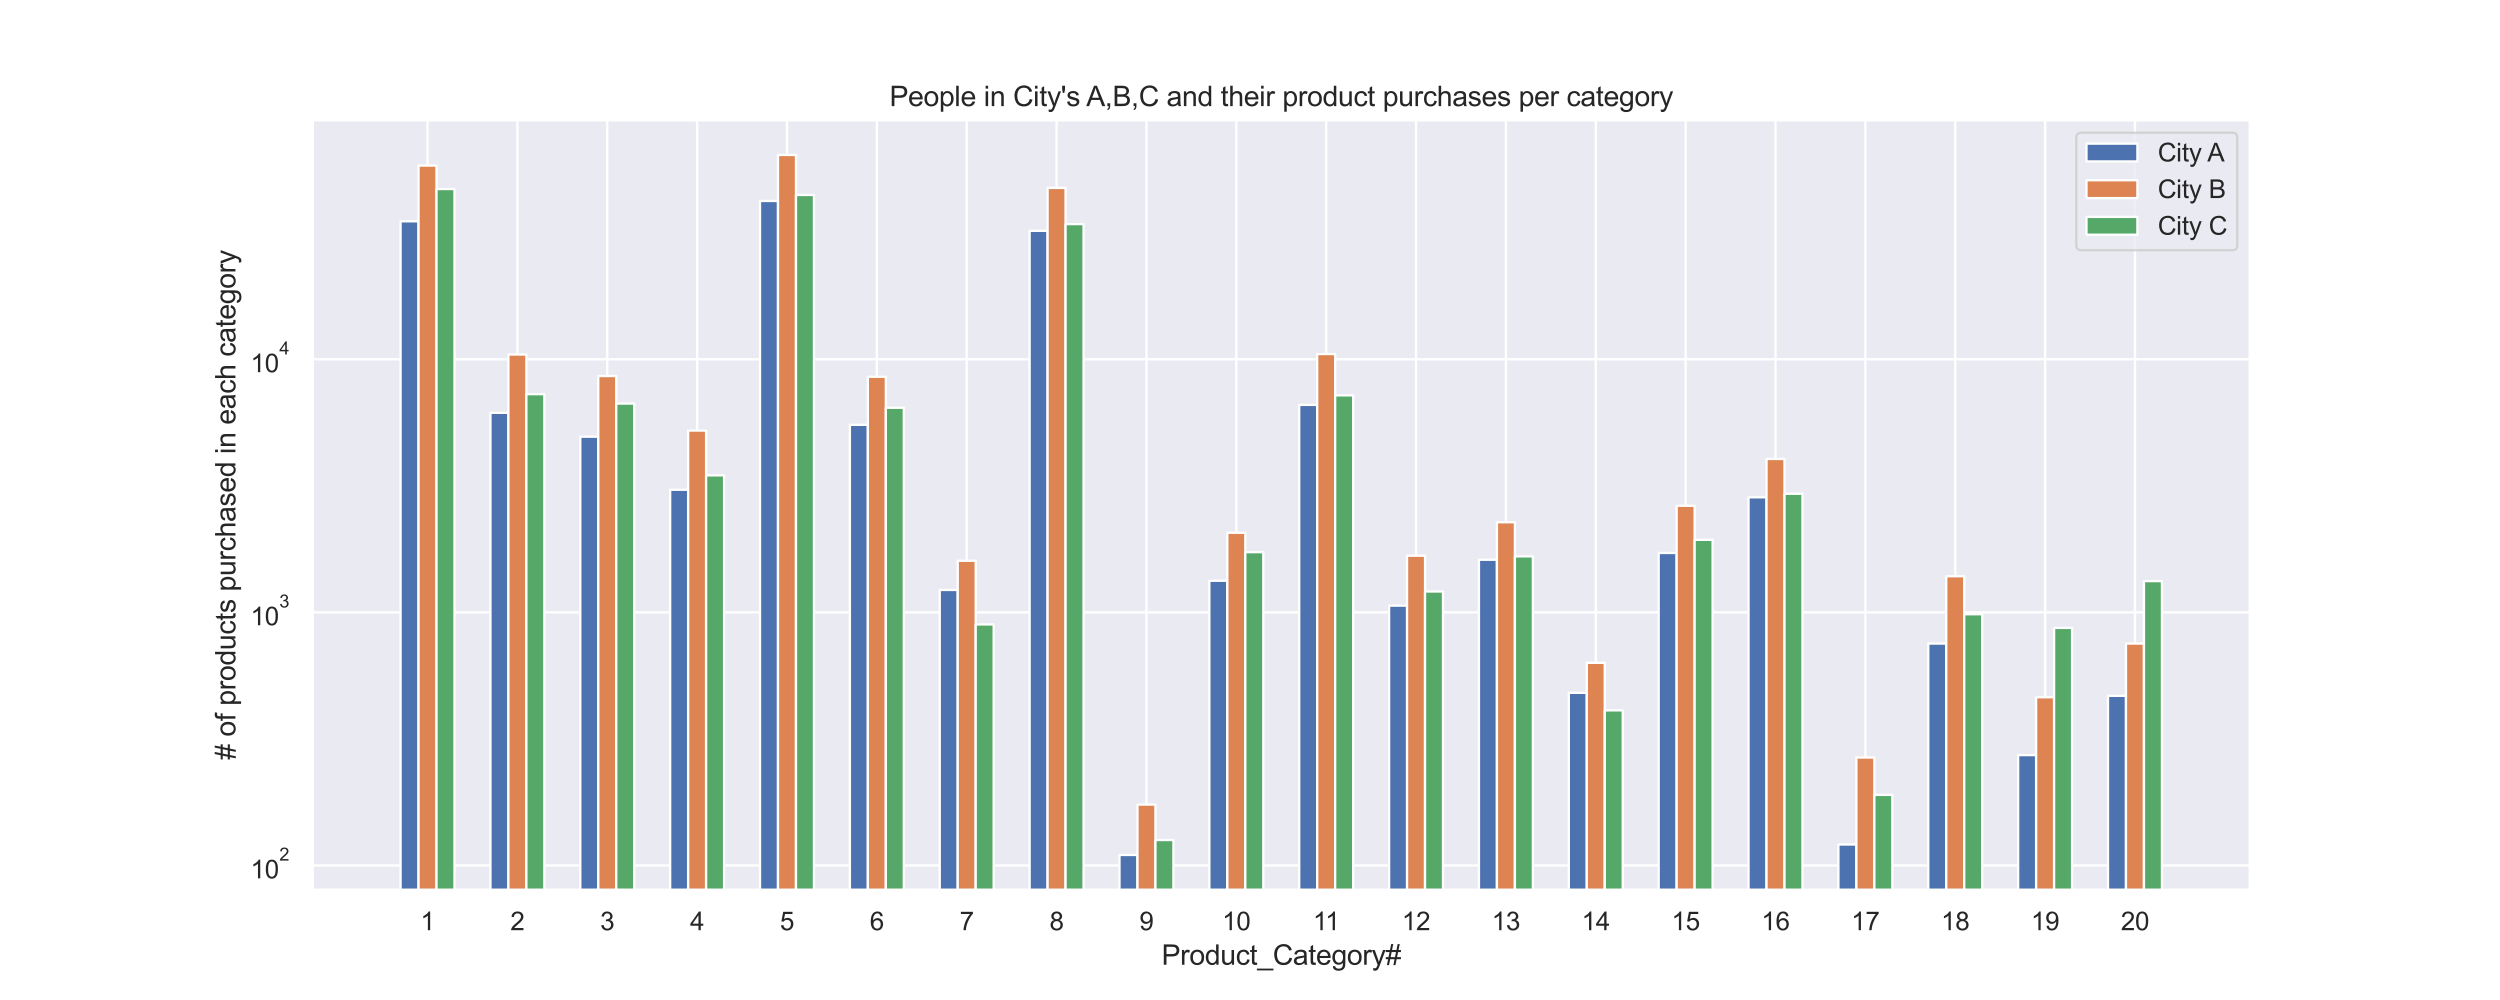 <?xml version="1.0" encoding="utf-8" standalone="no"?>
<!DOCTYPE svg PUBLIC "-//W3C//DTD SVG 1.1//EN"
  "http://www.w3.org/Graphics/SVG/1.1/DTD/svg11.dtd">
<svg xmlns:xlink="http://www.w3.org/1999/xlink" width="1080pt" height="432pt" viewBox="0 0 1080 432" xmlns="http://www.w3.org/2000/svg" version="1.1">
 <defs>
  <style type="text/css">*{stroke-linejoin: round; stroke-linecap: butt}</style>
 </defs>
 <g id="figure_1">
  <g id="patch_1">
   <path d="M 0 432 
L 1080 432 
L 1080 0 
L 0 0 
z
" style="fill: #ffffff"/>
  </g>
  <g id="axes_1">
   <g id="patch_2">
    <path d="M 135 384.48 
L 972 384.48 
L 972 51.84 
L 135 51.84 
z
" style="fill: #eaeaf2"/>
   </g>
   <g id="matplotlib.axis_1">
    <g id="xtick_1">
     <g id="line2d_1">
      <path d="M 184.692 384.48 
L 184.692 51.84 
" clip-path="url(#pabba2cc95b)" style="fill: none; stroke: #ffffff; stroke-linecap: round"/>
     </g>
     <g id="text_1">
      <!-- 1 -->
      <g style="fill: #262626" transform="translate(181.634 401.854)scale(0.11 -0.11)">
       <defs>
        <path id="ArialMT-31" d="M 2384 0 
L 1822 0 
L 1822 3584 
Q 1619 3391 1289 3197 
Q 959 3003 697 2906 
L 697 3450 
Q 1169 3672 1522 3987 
Q 1875 4303 2022 4600 
L 2384 4600 
L 2384 0 
z
" transform="scale(0.016)"/>
       </defs>
       <use xlink:href="#ArialMT-31"/>
      </g>
     </g>
    </g>
    <g id="xtick_2">
     <g id="line2d_2">
      <path d="M 223.514 384.48 
L 223.514 51.84 
" clip-path="url(#pabba2cc95b)" style="fill: none; stroke: #ffffff; stroke-linecap: round"/>
     </g>
     <g id="text_2">
      <!-- 2 -->
      <g style="fill: #262626" transform="translate(220.455 401.854)scale(0.11 -0.11)">
       <defs>
        <path id="ArialMT-32" d="M 3222 541 
L 3222 0 
L 194 0 
Q 188 203 259 391 
Q 375 700 629 1000 
Q 884 1300 1366 1694 
Q 2113 2306 2375 2664 
Q 2638 3022 2638 3341 
Q 2638 3675 2398 3904 
Q 2159 4134 1775 4134 
Q 1369 4134 1125 3890 
Q 881 3647 878 3216 
L 300 3275 
Q 359 3922 746 4261 
Q 1134 4600 1788 4600 
Q 2447 4600 2831 4234 
Q 3216 3869 3216 3328 
Q 3216 3053 3103 2787 
Q 2991 2522 2730 2228 
Q 2469 1934 1863 1422 
Q 1356 997 1212 845 
Q 1069 694 975 541 
L 3222 541 
z
" transform="scale(0.016)"/>
       </defs>
       <use xlink:href="#ArialMT-32"/>
      </g>
     </g>
    </g>
    <g id="xtick_3">
     <g id="line2d_3">
      <path d="M 262.336 384.48 
L 262.336 51.84 
" clip-path="url(#pabba2cc95b)" style="fill: none; stroke: #ffffff; stroke-linecap: round"/>
     </g>
     <g id="text_3">
      <!-- 3 -->
      <g style="fill: #262626" transform="translate(259.277 401.854)scale(0.11 -0.11)">
       <defs>
        <path id="ArialMT-33" d="M 269 1209 
L 831 1284 
Q 928 806 1161 595 
Q 1394 384 1728 384 
Q 2125 384 2398 659 
Q 2672 934 2672 1341 
Q 2672 1728 2419 1979 
Q 2166 2231 1775 2231 
Q 1616 2231 1378 2169 
L 1441 2663 
Q 1497 2656 1531 2656 
Q 1891 2656 2178 2843 
Q 2466 3031 2466 3422 
Q 2466 3731 2256 3934 
Q 2047 4138 1716 4138 
Q 1388 4138 1169 3931 
Q 950 3725 888 3313 
L 325 3413 
Q 428 3978 793 4289 
Q 1159 4600 1703 4600 
Q 2078 4600 2393 4439 
Q 2709 4278 2876 4000 
Q 3044 3722 3044 3409 
Q 3044 3113 2884 2869 
Q 2725 2625 2413 2481 
Q 2819 2388 3044 2092 
Q 3269 1797 3269 1353 
Q 3269 753 2831 336 
Q 2394 -81 1725 -81 
Q 1122 -81 723 278 
Q 325 638 269 1209 
z
" transform="scale(0.016)"/>
       </defs>
       <use xlink:href="#ArialMT-33"/>
      </g>
     </g>
    </g>
    <g id="xtick_4">
     <g id="line2d_4">
      <path d="M 301.158 384.48 
L 301.158 51.84 
" clip-path="url(#pabba2cc95b)" style="fill: none; stroke: #ffffff; stroke-linecap: round"/>
     </g>
     <g id="text_4">
      <!-- 4 -->
      <g style="fill: #262626" transform="translate(298.099 401.854)scale(0.11 -0.11)">
       <defs>
        <path id="ArialMT-34" d="M 2069 0 
L 2069 1097 
L 81 1097 
L 81 1613 
L 2172 4581 
L 2631 4581 
L 2631 1613 
L 3250 1613 
L 3250 1097 
L 2631 1097 
L 2631 0 
L 2069 0 
z
M 2069 1613 
L 2069 3678 
L 634 1613 
L 2069 1613 
z
" transform="scale(0.016)"/>
       </defs>
       <use xlink:href="#ArialMT-34"/>
      </g>
     </g>
    </g>
    <g id="xtick_5">
     <g id="line2d_5">
      <path d="M 339.98 384.48 
L 339.98 51.84 
" clip-path="url(#pabba2cc95b)" style="fill: none; stroke: #ffffff; stroke-linecap: round"/>
     </g>
     <g id="text_5">
      <!-- 5 -->
      <g style="fill: #262626" transform="translate(336.921 401.854)scale(0.11 -0.11)">
       <defs>
        <path id="ArialMT-35" d="M 266 1200 
L 856 1250 
Q 922 819 1161 601 
Q 1400 384 1738 384 
Q 2144 384 2425 690 
Q 2706 997 2706 1503 
Q 2706 1984 2436 2262 
Q 2166 2541 1728 2541 
Q 1456 2541 1237 2417 
Q 1019 2294 894 2097 
L 366 2166 
L 809 4519 
L 3088 4519 
L 3088 3981 
L 1259 3981 
L 1013 2750 
Q 1425 3038 1878 3038 
Q 2478 3038 2890 2622 
Q 3303 2206 3303 1553 
Q 3303 931 2941 478 
Q 2500 -78 1738 -78 
Q 1113 -78 717 272 
Q 322 622 266 1200 
z
" transform="scale(0.016)"/>
       </defs>
       <use xlink:href="#ArialMT-35"/>
      </g>
     </g>
    </g>
    <g id="xtick_6">
     <g id="line2d_6">
      <path d="M 378.801 384.48 
L 378.801 51.84 
" clip-path="url(#pabba2cc95b)" style="fill: none; stroke: #ffffff; stroke-linecap: round"/>
     </g>
     <g id="text_6">
      <!-- 6 -->
      <g style="fill: #262626" transform="translate(375.743 401.854)scale(0.11 -0.11)">
       <defs>
        <path id="ArialMT-36" d="M 3184 3459 
L 2625 3416 
Q 2550 3747 2413 3897 
Q 2184 4138 1850 4138 
Q 1581 4138 1378 3988 
Q 1113 3794 959 3422 
Q 806 3050 800 2363 
Q 1003 2672 1297 2822 
Q 1591 2972 1913 2972 
Q 2475 2972 2870 2558 
Q 3266 2144 3266 1488 
Q 3266 1056 3080 686 
Q 2894 316 2569 119 
Q 2244 -78 1831 -78 
Q 1128 -78 684 439 
Q 241 956 241 2144 
Q 241 3472 731 4075 
Q 1159 4600 1884 4600 
Q 2425 4600 2770 4297 
Q 3116 3994 3184 3459 
z
M 888 1484 
Q 888 1194 1011 928 
Q 1134 663 1356 523 
Q 1578 384 1822 384 
Q 2178 384 2434 671 
Q 2691 959 2691 1453 
Q 2691 1928 2437 2201 
Q 2184 2475 1800 2475 
Q 1419 2475 1153 2201 
Q 888 1928 888 1484 
z
" transform="scale(0.016)"/>
       </defs>
       <use xlink:href="#ArialMT-36"/>
      </g>
     </g>
    </g>
    <g id="xtick_7">
     <g id="line2d_7">
      <path d="M 417.623 384.48 
L 417.623 51.84 
" clip-path="url(#pabba2cc95b)" style="fill: none; stroke: #ffffff; stroke-linecap: round"/>
     </g>
     <g id="text_7">
      <!-- 7 -->
      <g style="fill: #262626" transform="translate(414.565 401.854)scale(0.11 -0.11)">
       <defs>
        <path id="ArialMT-37" d="M 303 3981 
L 303 4522 
L 3269 4522 
L 3269 4084 
Q 2831 3619 2401 2847 
Q 1972 2075 1738 1259 
Q 1569 684 1522 0 
L 944 0 
Q 953 541 1156 1306 
Q 1359 2072 1739 2783 
Q 2119 3494 2547 3981 
L 303 3981 
z
" transform="scale(0.016)"/>
       </defs>
       <use xlink:href="#ArialMT-37"/>
      </g>
     </g>
    </g>
    <g id="xtick_8">
     <g id="line2d_8">
      <path d="M 456.445 384.48 
L 456.445 51.84 
" clip-path="url(#pabba2cc95b)" style="fill: none; stroke: #ffffff; stroke-linecap: round"/>
     </g>
     <g id="text_8">
      <!-- 8 -->
      <g style="fill: #262626" transform="translate(453.387 401.854)scale(0.11 -0.11)">
       <defs>
        <path id="ArialMT-38" d="M 1131 2484 
Q 781 2613 612 2850 
Q 444 3088 444 3419 
Q 444 3919 803 4259 
Q 1163 4600 1759 4600 
Q 2359 4600 2725 4251 
Q 3091 3903 3091 3403 
Q 3091 3084 2923 2848 
Q 2756 2613 2416 2484 
Q 2838 2347 3058 2040 
Q 3278 1734 3278 1309 
Q 3278 722 2862 322 
Q 2447 -78 1769 -78 
Q 1091 -78 675 323 
Q 259 725 259 1325 
Q 259 1772 486 2073 
Q 713 2375 1131 2484 
z
M 1019 3438 
Q 1019 3113 1228 2906 
Q 1438 2700 1772 2700 
Q 2097 2700 2305 2904 
Q 2513 3109 2513 3406 
Q 2513 3716 2298 3927 
Q 2084 4138 1766 4138 
Q 1444 4138 1231 3931 
Q 1019 3725 1019 3438 
z
M 838 1322 
Q 838 1081 952 856 
Q 1066 631 1291 507 
Q 1516 384 1775 384 
Q 2178 384 2440 643 
Q 2703 903 2703 1303 
Q 2703 1709 2433 1975 
Q 2163 2241 1756 2241 
Q 1359 2241 1098 1978 
Q 838 1716 838 1322 
z
" transform="scale(0.016)"/>
       </defs>
       <use xlink:href="#ArialMT-38"/>
      </g>
     </g>
    </g>
    <g id="xtick_9">
     <g id="line2d_9">
      <path d="M 495.267 384.48 
L 495.267 51.84 
" clip-path="url(#pabba2cc95b)" style="fill: none; stroke: #ffffff; stroke-linecap: round"/>
     </g>
     <g id="text_9">
      <!-- 9 -->
      <g style="fill: #262626" transform="translate(492.209 401.854)scale(0.11 -0.11)">
       <defs>
        <path id="ArialMT-39" d="M 350 1059 
L 891 1109 
Q 959 728 1153 556 
Q 1347 384 1650 384 
Q 1909 384 2104 503 
Q 2300 622 2425 820 
Q 2550 1019 2634 1356 
Q 2719 1694 2719 2044 
Q 2719 2081 2716 2156 
Q 2547 1888 2255 1720 
Q 1963 1553 1622 1553 
Q 1053 1553 659 1965 
Q 266 2378 266 3053 
Q 266 3750 677 4175 
Q 1088 4600 1706 4600 
Q 2153 4600 2523 4359 
Q 2894 4119 3086 3673 
Q 3278 3228 3278 2384 
Q 3278 1506 3087 986 
Q 2897 466 2520 194 
Q 2144 -78 1638 -78 
Q 1100 -78 759 220 
Q 419 519 350 1059 
z
M 2653 3081 
Q 2653 3566 2395 3850 
Q 2138 4134 1775 4134 
Q 1400 4134 1122 3828 
Q 844 3522 844 3034 
Q 844 2597 1108 2323 
Q 1372 2050 1759 2050 
Q 2150 2050 2401 2323 
Q 2653 2597 2653 3081 
z
" transform="scale(0.016)"/>
       </defs>
       <use xlink:href="#ArialMT-39"/>
      </g>
     </g>
    </g>
    <g id="xtick_10">
     <g id="line2d_10">
      <path d="M 534.089 384.48 
L 534.089 51.84 
" clip-path="url(#pabba2cc95b)" style="fill: none; stroke: #ffffff; stroke-linecap: round"/>
     </g>
     <g id="text_10">
      <!-- 10 -->
      <g style="fill: #262626" transform="translate(527.972 401.854)scale(0.11 -0.11)">
       <defs>
        <path id="ArialMT-30" d="M 266 2259 
Q 266 3072 433 3567 
Q 600 4063 929 4331 
Q 1259 4600 1759 4600 
Q 2128 4600 2406 4451 
Q 2684 4303 2865 4023 
Q 3047 3744 3150 3342 
Q 3253 2941 3253 2259 
Q 3253 1453 3087 958 
Q 2922 463 2592 192 
Q 2263 -78 1759 -78 
Q 1097 -78 719 397 
Q 266 969 266 2259 
z
M 844 2259 
Q 844 1131 1108 757 
Q 1372 384 1759 384 
Q 2147 384 2411 759 
Q 2675 1134 2675 2259 
Q 2675 3391 2411 3762 
Q 2147 4134 1753 4134 
Q 1366 4134 1134 3806 
Q 844 3388 844 2259 
z
" transform="scale(0.016)"/>
       </defs>
       <use xlink:href="#ArialMT-31"/>
       <use xlink:href="#ArialMT-30" x="55.615"/>
      </g>
     </g>
    </g>
    <g id="xtick_11">
     <g id="line2d_11">
      <path d="M 572.911 384.48 
L 572.911 51.84 
" clip-path="url(#pabba2cc95b)" style="fill: none; stroke: #ffffff; stroke-linecap: round"/>
     </g>
     <g id="text_11">
      <!-- 11 -->
      <g style="fill: #262626" transform="translate(567.2 401.854)scale(0.11 -0.11)">
       <use xlink:href="#ArialMT-31"/>
       <use xlink:href="#ArialMT-31" x="48.24"/>
      </g>
     </g>
    </g>
    <g id="xtick_12">
     <g id="line2d_12">
      <path d="M 611.733 384.48 
L 611.733 51.84 
" clip-path="url(#pabba2cc95b)" style="fill: none; stroke: #ffffff; stroke-linecap: round"/>
     </g>
     <g id="text_12">
      <!-- 12 -->
      <g style="fill: #262626" transform="translate(605.616 401.854)scale(0.11 -0.11)">
       <use xlink:href="#ArialMT-31"/>
       <use xlink:href="#ArialMT-32" x="55.615"/>
      </g>
     </g>
    </g>
    <g id="xtick_13">
     <g id="line2d_13">
      <path d="M 650.555 384.48 
L 650.555 51.84 
" clip-path="url(#pabba2cc95b)" style="fill: none; stroke: #ffffff; stroke-linecap: round"/>
     </g>
     <g id="text_13">
      <!-- 13 -->
      <g style="fill: #262626" transform="translate(644.438 401.854)scale(0.11 -0.11)">
       <use xlink:href="#ArialMT-31"/>
       <use xlink:href="#ArialMT-33" x="55.615"/>
      </g>
     </g>
    </g>
    <g id="xtick_14">
     <g id="line2d_14">
      <path d="M 689.377 384.48 
L 689.377 51.84 
" clip-path="url(#pabba2cc95b)" style="fill: none; stroke: #ffffff; stroke-linecap: round"/>
     </g>
     <g id="text_14">
      <!-- 14 -->
      <g style="fill: #262626" transform="translate(683.26 401.854)scale(0.11 -0.11)">
       <use xlink:href="#ArialMT-31"/>
       <use xlink:href="#ArialMT-34" x="55.615"/>
      </g>
     </g>
    </g>
    <g id="xtick_15">
     <g id="line2d_15">
      <path d="M 728.199 384.48 
L 728.199 51.84 
" clip-path="url(#pabba2cc95b)" style="fill: none; stroke: #ffffff; stroke-linecap: round"/>
     </g>
     <g id="text_15">
      <!-- 15 -->
      <g style="fill: #262626" transform="translate(722.081 401.854)scale(0.11 -0.11)">
       <use xlink:href="#ArialMT-31"/>
       <use xlink:href="#ArialMT-35" x="55.615"/>
      </g>
     </g>
    </g>
    <g id="xtick_16">
     <g id="line2d_16">
      <path d="M 767.02 384.48 
L 767.02 51.84 
" clip-path="url(#pabba2cc95b)" style="fill: none; stroke: #ffffff; stroke-linecap: round"/>
     </g>
     <g id="text_16">
      <!-- 16 -->
      <g style="fill: #262626" transform="translate(760.903 401.854)scale(0.11 -0.11)">
       <use xlink:href="#ArialMT-31"/>
       <use xlink:href="#ArialMT-36" x="55.615"/>
      </g>
     </g>
    </g>
    <g id="xtick_17">
     <g id="line2d_17">
      <path d="M 805.842 384.48 
L 805.842 51.84 
" clip-path="url(#pabba2cc95b)" style="fill: none; stroke: #ffffff; stroke-linecap: round"/>
     </g>
     <g id="text_17">
      <!-- 17 -->
      <g style="fill: #262626" transform="translate(799.725 401.854)scale(0.11 -0.11)">
       <use xlink:href="#ArialMT-31"/>
       <use xlink:href="#ArialMT-37" x="55.615"/>
      </g>
     </g>
    </g>
    <g id="xtick_18">
     <g id="line2d_18">
      <path d="M 844.664 384.48 
L 844.664 51.84 
" clip-path="url(#pabba2cc95b)" style="fill: none; stroke: #ffffff; stroke-linecap: round"/>
     </g>
     <g id="text_18">
      <!-- 18 -->
      <g style="fill: #262626" transform="translate(838.547 401.854)scale(0.11 -0.11)">
       <use xlink:href="#ArialMT-31"/>
       <use xlink:href="#ArialMT-38" x="55.615"/>
      </g>
     </g>
    </g>
    <g id="xtick_19">
     <g id="line2d_19">
      <path d="M 883.486 384.48 
L 883.486 51.84 
" clip-path="url(#pabba2cc95b)" style="fill: none; stroke: #ffffff; stroke-linecap: round"/>
     </g>
     <g id="text_19">
      <!-- 19 -->
      <g style="fill: #262626" transform="translate(877.369 401.854)scale(0.11 -0.11)">
       <use xlink:href="#ArialMT-31"/>
       <use xlink:href="#ArialMT-39" x="55.615"/>
      </g>
     </g>
    </g>
    <g id="xtick_20">
     <g id="line2d_20">
      <path d="M 922.308 384.48 
L 922.308 51.84 
" clip-path="url(#pabba2cc95b)" style="fill: none; stroke: #ffffff; stroke-linecap: round"/>
     </g>
     <g id="text_20">
      <!-- 20 -->
      <g style="fill: #262626" transform="translate(916.191 401.854)scale(0.11 -0.11)">
       <use xlink:href="#ArialMT-32"/>
       <use xlink:href="#ArialMT-30" x="55.615"/>
      </g>
     </g>
    </g>
    <g id="text_21">
     <!-- Product_Category# -->
     <g style="fill: #262626" transform="translate(501.806 416.775)scale(0.12 -0.12)">
      <defs>
       <path id="ArialMT-50" d="M 494 0 
L 494 4581 
L 2222 4581 
Q 2678 4581 2919 4538 
Q 3256 4481 3484 4323 
Q 3713 4166 3852 3881 
Q 3991 3597 3991 3256 
Q 3991 2672 3619 2267 
Q 3247 1863 2275 1863 
L 1100 1863 
L 1100 0 
L 494 0 
z
M 1100 2403 
L 2284 2403 
Q 2872 2403 3119 2622 
Q 3366 2841 3366 3238 
Q 3366 3525 3220 3729 
Q 3075 3934 2838 4000 
Q 2684 4041 2272 4041 
L 1100 4041 
L 1100 2403 
z
" transform="scale(0.016)"/>
       <path id="ArialMT-72" d="M 416 0 
L 416 3319 
L 922 3319 
L 922 2816 
Q 1116 3169 1280 3281 
Q 1444 3394 1641 3394 
Q 1925 3394 2219 3213 
L 2025 2691 
Q 1819 2813 1613 2813 
Q 1428 2813 1281 2702 
Q 1134 2591 1072 2394 
Q 978 2094 978 1738 
L 978 0 
L 416 0 
z
" transform="scale(0.016)"/>
       <path id="ArialMT-6f" d="M 213 1659 
Q 213 2581 725 3025 
Q 1153 3394 1769 3394 
Q 2453 3394 2887 2945 
Q 3322 2497 3322 1706 
Q 3322 1066 3130 698 
Q 2938 331 2570 128 
Q 2203 -75 1769 -75 
Q 1072 -75 642 372 
Q 213 819 213 1659 
z
M 791 1659 
Q 791 1022 1069 705 
Q 1347 388 1769 388 
Q 2188 388 2466 706 
Q 2744 1025 2744 1678 
Q 2744 2294 2464 2611 
Q 2184 2928 1769 2928 
Q 1347 2928 1069 2612 
Q 791 2297 791 1659 
z
" transform="scale(0.016)"/>
       <path id="ArialMT-64" d="M 2575 0 
L 2575 419 
Q 2259 -75 1647 -75 
Q 1250 -75 917 144 
Q 584 363 401 755 
Q 219 1147 219 1656 
Q 219 2153 384 2558 
Q 550 2963 881 3178 
Q 1213 3394 1622 3394 
Q 1922 3394 2156 3267 
Q 2391 3141 2538 2938 
L 2538 4581 
L 3097 4581 
L 3097 0 
L 2575 0 
z
M 797 1656 
Q 797 1019 1065 703 
Q 1334 388 1700 388 
Q 2069 388 2326 689 
Q 2584 991 2584 1609 
Q 2584 2291 2321 2609 
Q 2059 2928 1675 2928 
Q 1300 2928 1048 2622 
Q 797 2316 797 1656 
z
" transform="scale(0.016)"/>
       <path id="ArialMT-75" d="M 2597 0 
L 2597 488 
Q 2209 -75 1544 -75 
Q 1250 -75 995 37 
Q 741 150 617 320 
Q 494 491 444 738 
Q 409 903 409 1263 
L 409 3319 
L 972 3319 
L 972 1478 
Q 972 1038 1006 884 
Q 1059 663 1231 536 
Q 1403 409 1656 409 
Q 1909 409 2131 539 
Q 2353 669 2445 892 
Q 2538 1116 2538 1541 
L 2538 3319 
L 3100 3319 
L 3100 0 
L 2597 0 
z
" transform="scale(0.016)"/>
       <path id="ArialMT-63" d="M 2588 1216 
L 3141 1144 
Q 3050 572 2676 248 
Q 2303 -75 1759 -75 
Q 1078 -75 664 370 
Q 250 816 250 1647 
Q 250 2184 428 2587 
Q 606 2991 970 3192 
Q 1334 3394 1763 3394 
Q 2303 3394 2647 3120 
Q 2991 2847 3088 2344 
L 2541 2259 
Q 2463 2594 2264 2762 
Q 2066 2931 1784 2931 
Q 1359 2931 1093 2626 
Q 828 2322 828 1663 
Q 828 994 1084 691 
Q 1341 388 1753 388 
Q 2084 388 2306 591 
Q 2528 794 2588 1216 
z
" transform="scale(0.016)"/>
       <path id="ArialMT-74" d="M 1650 503 
L 1731 6 
Q 1494 -44 1306 -44 
Q 1000 -44 831 53 
Q 663 150 594 308 
Q 525 466 525 972 
L 525 2881 
L 113 2881 
L 113 3319 
L 525 3319 
L 525 4141 
L 1084 4478 
L 1084 3319 
L 1650 3319 
L 1650 2881 
L 1084 2881 
L 1084 941 
Q 1084 700 1114 631 
Q 1144 563 1211 522 
Q 1278 481 1403 481 
Q 1497 481 1650 503 
z
" transform="scale(0.016)"/>
       <path id="ArialMT-5f" d="M -97 -1272 
L -97 -866 
L 3631 -866 
L 3631 -1272 
L -97 -1272 
z
" transform="scale(0.016)"/>
       <path id="ArialMT-43" d="M 3763 1606 
L 4369 1453 
Q 4178 706 3683 314 
Q 3188 -78 2472 -78 
Q 1731 -78 1267 223 
Q 803 525 561 1097 
Q 319 1669 319 2325 
Q 319 3041 592 3573 
Q 866 4106 1370 4382 
Q 1875 4659 2481 4659 
Q 3169 4659 3637 4309 
Q 4106 3959 4291 3325 
L 3694 3184 
Q 3534 3684 3231 3912 
Q 2928 4141 2469 4141 
Q 1941 4141 1586 3887 
Q 1231 3634 1087 3207 
Q 944 2781 944 2328 
Q 944 1744 1114 1308 
Q 1284 872 1643 656 
Q 2003 441 2422 441 
Q 2931 441 3284 734 
Q 3638 1028 3763 1606 
z
" transform="scale(0.016)"/>
       <path id="ArialMT-61" d="M 2588 409 
Q 2275 144 1986 34 
Q 1697 -75 1366 -75 
Q 819 -75 525 192 
Q 231 459 231 875 
Q 231 1119 342 1320 
Q 453 1522 633 1644 
Q 813 1766 1038 1828 
Q 1203 1872 1538 1913 
Q 2219 1994 2541 2106 
Q 2544 2222 2544 2253 
Q 2544 2597 2384 2738 
Q 2169 2928 1744 2928 
Q 1347 2928 1158 2789 
Q 969 2650 878 2297 
L 328 2372 
Q 403 2725 575 2942 
Q 747 3159 1072 3276 
Q 1397 3394 1825 3394 
Q 2250 3394 2515 3294 
Q 2781 3194 2906 3042 
Q 3031 2891 3081 2659 
Q 3109 2516 3109 2141 
L 3109 1391 
Q 3109 606 3145 398 
Q 3181 191 3288 0 
L 2700 0 
Q 2613 175 2588 409 
z
M 2541 1666 
Q 2234 1541 1622 1453 
Q 1275 1403 1131 1340 
Q 988 1278 909 1158 
Q 831 1038 831 891 
Q 831 666 1001 516 
Q 1172 366 1500 366 
Q 1825 366 2078 508 
Q 2331 650 2450 897 
Q 2541 1088 2541 1459 
L 2541 1666 
z
" transform="scale(0.016)"/>
       <path id="ArialMT-65" d="M 2694 1069 
L 3275 997 
Q 3138 488 2766 206 
Q 2394 -75 1816 -75 
Q 1088 -75 661 373 
Q 234 822 234 1631 
Q 234 2469 665 2931 
Q 1097 3394 1784 3394 
Q 2450 3394 2872 2941 
Q 3294 2488 3294 1666 
Q 3294 1616 3291 1516 
L 816 1516 
Q 847 969 1125 678 
Q 1403 388 1819 388 
Q 2128 388 2347 550 
Q 2566 713 2694 1069 
z
M 847 1978 
L 2700 1978 
Q 2663 2397 2488 2606 
Q 2219 2931 1791 2931 
Q 1403 2931 1139 2672 
Q 875 2413 847 1978 
z
" transform="scale(0.016)"/>
       <path id="ArialMT-67" d="M 319 -275 
L 866 -356 
Q 900 -609 1056 -725 
Q 1266 -881 1628 -881 
Q 2019 -881 2231 -725 
Q 2444 -569 2519 -288 
Q 2563 -116 2559 434 
Q 2191 0 1641 0 
Q 956 0 581 494 
Q 206 988 206 1678 
Q 206 2153 378 2554 
Q 550 2956 876 3175 
Q 1203 3394 1644 3394 
Q 2231 3394 2613 2919 
L 2613 3319 
L 3131 3319 
L 3131 450 
Q 3131 -325 2973 -648 
Q 2816 -972 2473 -1159 
Q 2131 -1347 1631 -1347 
Q 1038 -1347 672 -1080 
Q 306 -813 319 -275 
z
M 784 1719 
Q 784 1066 1043 766 
Q 1303 466 1694 466 
Q 2081 466 2343 764 
Q 2606 1063 2606 1700 
Q 2606 2309 2336 2618 
Q 2066 2928 1684 2928 
Q 1309 2928 1046 2623 
Q 784 2319 784 1719 
z
" transform="scale(0.016)"/>
       <path id="ArialMT-79" d="M 397 -1278 
L 334 -750 
Q 519 -800 656 -800 
Q 844 -800 956 -737 
Q 1069 -675 1141 -563 
Q 1194 -478 1313 -144 
Q 1328 -97 1363 -6 
L 103 3319 
L 709 3319 
L 1400 1397 
Q 1534 1031 1641 628 
Q 1738 1016 1872 1384 
L 2581 3319 
L 3144 3319 
L 1881 -56 
Q 1678 -603 1566 -809 
Q 1416 -1088 1222 -1217 
Q 1028 -1347 759 -1347 
Q 597 -1347 397 -1278 
z
" transform="scale(0.016)"/>
       <path id="ArialMT-23" d="M 322 -78 
L 594 1253 
L 66 1253 
L 66 1719 
L 688 1719 
L 919 2853 
L 66 2853 
L 66 3319 
L 1013 3319 
L 1284 4659 
L 1753 4659 
L 1481 3319 
L 2466 3319 
L 2738 4659 
L 3209 4659 
L 2938 3319 
L 3478 3319 
L 3478 2853 
L 2844 2853 
L 2609 1719 
L 3478 1719 
L 3478 1253 
L 2516 1253 
L 2244 -78 
L 1775 -78 
L 2044 1253 
L 1063 1253 
L 791 -78 
L 322 -78 
z
M 1156 1719 
L 2138 1719 
L 2372 2853 
L 1388 2853 
L 1156 1719 
z
" transform="scale(0.016)"/>
      </defs>
      <use xlink:href="#ArialMT-50"/>
      <use xlink:href="#ArialMT-72" x="66.699"/>
      <use xlink:href="#ArialMT-6f" x="100"/>
      <use xlink:href="#ArialMT-64" x="155.615"/>
      <use xlink:href="#ArialMT-75" x="211.23"/>
      <use xlink:href="#ArialMT-63" x="266.846"/>
      <use xlink:href="#ArialMT-74" x="316.846"/>
      <use xlink:href="#ArialMT-5f" x="344.629"/>
      <use xlink:href="#ArialMT-43" x="400.244"/>
      <use xlink:href="#ArialMT-61" x="472.461"/>
      <use xlink:href="#ArialMT-74" x="528.076"/>
      <use xlink:href="#ArialMT-65" x="555.859"/>
      <use xlink:href="#ArialMT-67" x="611.475"/>
      <use xlink:href="#ArialMT-6f" x="667.09"/>
      <use xlink:href="#ArialMT-72" x="722.705"/>
      <use xlink:href="#ArialMT-79" x="756.006"/>
      <use xlink:href="#ArialMT-23" x="806.006"/>
     </g>
    </g>
   </g>
   <g id="matplotlib.axis_2">
    <g id="ytick_1">
     <g id="line2d_21">
      <path d="M 135 373.886 
L 972 373.886 
" clip-path="url(#pabba2cc95b)" style="fill: none; stroke: #ffffff; stroke-linecap: round"/>
     </g>
     <g id="text_22">
      <!-- $\mathdefault{10^{2}}$ -->
      <g style="fill: #262626" transform="translate(108.23 379.558)scale(0.11 -0.11)">
       <use xlink:href="#ArialMT-31" transform="translate(0 0.994)"/>
       <use xlink:href="#ArialMT-30" transform="translate(55.615 0.994)"/>
       <use xlink:href="#ArialMT-32" transform="translate(112.973 70.688)scale(0.7)"/>
      </g>
     </g>
    </g>
    <g id="ytick_2">
     <g id="line2d_22">
      <path d="M 135 264.547 
L 972 264.547 
" clip-path="url(#pabba2cc95b)" style="fill: none; stroke: #ffffff; stroke-linecap: round"/>
     </g>
     <g id="text_23">
      <!-- $\mathdefault{10^{3}}$ -->
      <g style="fill: #262626" transform="translate(108.23 270.219)scale(0.11 -0.11)">
       <use xlink:href="#ArialMT-31" transform="translate(0 0.994)"/>
       <use xlink:href="#ArialMT-30" transform="translate(55.615 0.994)"/>
       <use xlink:href="#ArialMT-33" transform="translate(112.973 70.688)scale(0.7)"/>
      </g>
     </g>
    </g>
    <g id="ytick_3">
     <g id="line2d_23">
      <path d="M 135 155.209 
L 972 155.209 
" clip-path="url(#pabba2cc95b)" style="fill: none; stroke: #ffffff; stroke-linecap: round"/>
     </g>
     <g id="text_24">
      <!-- $\mathdefault{10^{4}}$ -->
      <g style="fill: #262626" transform="translate(108.23 160.826)scale(0.11 -0.11)">
       <use xlink:href="#ArialMT-31" transform="translate(0 0.202)"/>
       <use xlink:href="#ArialMT-30" transform="translate(55.615 0.202)"/>
       <use xlink:href="#ArialMT-34" transform="translate(112.973 69.895)scale(0.7)"/>
      </g>
     </g>
    </g>
    <g id="ytick_4"/>
    <g id="ytick_5"/>
    <g id="ytick_6"/>
    <g id="ytick_7"/>
    <g id="ytick_8"/>
    <g id="ytick_9"/>
    <g id="ytick_10"/>
    <g id="ytick_11"/>
    <g id="ytick_12"/>
    <g id="ytick_13"/>
    <g id="ytick_14"/>
    <g id="ytick_15"/>
    <g id="ytick_16"/>
    <g id="ytick_17"/>
    <g id="ytick_18"/>
    <g id="ytick_19"/>
    <g id="ytick_20"/>
    <g id="ytick_21"/>
    <g id="ytick_22"/>
    <g id="ytick_23"/>
    <g id="ytick_24"/>
    <g id="ytick_25"/>
    <g id="ytick_26"/>
    <g id="ytick_27"/>
    <g id="text_25">
     <!-- # of products purchased in each category -->
     <g style="fill: #262626" transform="translate(101.704 328.22)rotate(-90)scale(0.12 -0.12)">
      <defs>
       <path id="ArialMT-20" transform="scale(0.016)"/>
       <path id="ArialMT-66" d="M 556 0 
L 556 2881 
L 59 2881 
L 59 3319 
L 556 3319 
L 556 3672 
Q 556 4006 616 4169 
Q 697 4388 901 4523 
Q 1106 4659 1475 4659 
Q 1713 4659 2000 4603 
L 1916 4113 
Q 1741 4144 1584 4144 
Q 1328 4144 1222 4034 
Q 1116 3925 1116 3625 
L 1116 3319 
L 1763 3319 
L 1763 2881 
L 1116 2881 
L 1116 0 
L 556 0 
z
" transform="scale(0.016)"/>
       <path id="ArialMT-70" d="M 422 -1272 
L 422 3319 
L 934 3319 
L 934 2888 
Q 1116 3141 1344 3267 
Q 1572 3394 1897 3394 
Q 2322 3394 2647 3175 
Q 2972 2956 3137 2557 
Q 3303 2159 3303 1684 
Q 3303 1175 3120 767 
Q 2938 359 2589 142 
Q 2241 -75 1856 -75 
Q 1575 -75 1351 44 
Q 1128 163 984 344 
L 984 -1272 
L 422 -1272 
z
M 931 1641 
Q 931 1000 1190 694 
Q 1450 388 1819 388 
Q 2194 388 2461 705 
Q 2728 1022 2728 1688 
Q 2728 2322 2467 2637 
Q 2206 2953 1844 2953 
Q 1484 2953 1207 2617 
Q 931 2281 931 1641 
z
" transform="scale(0.016)"/>
       <path id="ArialMT-73" d="M 197 991 
L 753 1078 
Q 800 744 1014 566 
Q 1228 388 1613 388 
Q 2000 388 2187 545 
Q 2375 703 2375 916 
Q 2375 1106 2209 1216 
Q 2094 1291 1634 1406 
Q 1016 1563 777 1677 
Q 538 1791 414 1992 
Q 291 2194 291 2438 
Q 291 2659 392 2848 
Q 494 3038 669 3163 
Q 800 3259 1026 3326 
Q 1253 3394 1513 3394 
Q 1903 3394 2198 3281 
Q 2494 3169 2634 2976 
Q 2775 2784 2828 2463 
L 2278 2388 
Q 2241 2644 2061 2787 
Q 1881 2931 1553 2931 
Q 1166 2931 1000 2803 
Q 834 2675 834 2503 
Q 834 2394 903 2306 
Q 972 2216 1119 2156 
Q 1203 2125 1616 2013 
Q 2213 1853 2448 1751 
Q 2684 1650 2818 1456 
Q 2953 1263 2953 975 
Q 2953 694 2789 445 
Q 2625 197 2315 61 
Q 2006 -75 1616 -75 
Q 969 -75 630 194 
Q 291 463 197 991 
z
" transform="scale(0.016)"/>
       <path id="ArialMT-68" d="M 422 0 
L 422 4581 
L 984 4581 
L 984 2938 
Q 1378 3394 1978 3394 
Q 2347 3394 2619 3248 
Q 2891 3103 3008 2847 
Q 3125 2591 3125 2103 
L 3125 0 
L 2563 0 
L 2563 2103 
Q 2563 2525 2380 2717 
Q 2197 2909 1863 2909 
Q 1613 2909 1392 2779 
Q 1172 2650 1078 2428 
Q 984 2206 984 1816 
L 984 0 
L 422 0 
z
" transform="scale(0.016)"/>
       <path id="ArialMT-69" d="M 425 3934 
L 425 4581 
L 988 4581 
L 988 3934 
L 425 3934 
z
M 425 0 
L 425 3319 
L 988 3319 
L 988 0 
L 425 0 
z
" transform="scale(0.016)"/>
       <path id="ArialMT-6e" d="M 422 0 
L 422 3319 
L 928 3319 
L 928 2847 
Q 1294 3394 1984 3394 
Q 2284 3394 2536 3286 
Q 2788 3178 2913 3003 
Q 3038 2828 3088 2588 
Q 3119 2431 3119 2041 
L 3119 0 
L 2556 0 
L 2556 2019 
Q 2556 2363 2490 2533 
Q 2425 2703 2258 2804 
Q 2091 2906 1866 2906 
Q 1506 2906 1245 2678 
Q 984 2450 984 1813 
L 984 0 
L 422 0 
z
" transform="scale(0.016)"/>
      </defs>
      <use xlink:href="#ArialMT-23"/>
      <use xlink:href="#ArialMT-20" x="55.615"/>
      <use xlink:href="#ArialMT-6f" x="83.398"/>
      <use xlink:href="#ArialMT-66" x="139.014"/>
      <use xlink:href="#ArialMT-20" x="166.797"/>
      <use xlink:href="#ArialMT-70" x="194.58"/>
      <use xlink:href="#ArialMT-72" x="250.195"/>
      <use xlink:href="#ArialMT-6f" x="283.496"/>
      <use xlink:href="#ArialMT-64" x="339.111"/>
      <use xlink:href="#ArialMT-75" x="394.727"/>
      <use xlink:href="#ArialMT-63" x="450.342"/>
      <use xlink:href="#ArialMT-74" x="500.342"/>
      <use xlink:href="#ArialMT-73" x="528.125"/>
      <use xlink:href="#ArialMT-20" x="578.125"/>
      <use xlink:href="#ArialMT-70" x="605.908"/>
      <use xlink:href="#ArialMT-75" x="661.523"/>
      <use xlink:href="#ArialMT-72" x="717.139"/>
      <use xlink:href="#ArialMT-63" x="750.439"/>
      <use xlink:href="#ArialMT-68" x="800.439"/>
      <use xlink:href="#ArialMT-61" x="856.055"/>
      <use xlink:href="#ArialMT-73" x="911.67"/>
      <use xlink:href="#ArialMT-65" x="961.67"/>
      <use xlink:href="#ArialMT-64" x="1017.285"/>
      <use xlink:href="#ArialMT-20" x="1072.9"/>
      <use xlink:href="#ArialMT-69" x="1100.684"/>
      <use xlink:href="#ArialMT-6e" x="1122.9"/>
      <use xlink:href="#ArialMT-20" x="1178.516"/>
      <use xlink:href="#ArialMT-65" x="1206.299"/>
      <use xlink:href="#ArialMT-61" x="1261.914"/>
      <use xlink:href="#ArialMT-63" x="1317.529"/>
      <use xlink:href="#ArialMT-68" x="1367.529"/>
      <use xlink:href="#ArialMT-20" x="1423.145"/>
      <use xlink:href="#ArialMT-63" x="1450.928"/>
      <use xlink:href="#ArialMT-61" x="1500.928"/>
      <use xlink:href="#ArialMT-74" x="1556.543"/>
      <use xlink:href="#ArialMT-65" x="1584.326"/>
      <use xlink:href="#ArialMT-67" x="1639.941"/>
      <use xlink:href="#ArialMT-6f" x="1695.557"/>
      <use xlink:href="#ArialMT-72" x="1751.172"/>
      <use xlink:href="#ArialMT-79" x="1784.473"/>
     </g>
    </g>
   </g>
   <g id="patch_3">
    <path d="M 173.045 109931.072 
L 180.81 109931.072 
L 180.81 95.611 
L 173.045 95.611 
z
" clip-path="url(#pabba2cc95b)" style="fill: #4c72b0; stroke: #ffffff; stroke-linejoin: miter"/>
   </g>
   <g id="patch_4">
    <path d="M 211.867 109931.072 
L 219.632 109931.072 
L 219.632 178.362 
L 211.867 178.362 
z
" clip-path="url(#pabba2cc95b)" style="fill: #4c72b0; stroke: #ffffff; stroke-linejoin: miter"/>
   </g>
   <g id="patch_5">
    <path d="M 250.689 109931.072 
L 258.454 109931.072 
L 258.454 188.667 
L 250.689 188.667 
z
" clip-path="url(#pabba2cc95b)" style="fill: #4c72b0; stroke: #ffffff; stroke-linejoin: miter"/>
   </g>
   <g id="patch_6">
    <path d="M 289.511 109931.072 
L 297.276 109931.072 
L 297.276 211.595 
L 289.511 211.595 
z
" clip-path="url(#pabba2cc95b)" style="fill: #4c72b0; stroke: #ffffff; stroke-linejoin: miter"/>
   </g>
   <g id="patch_7">
    <path d="M 328.333 109931.072 
L 336.097 109931.072 
L 336.097 86.826 
L 328.333 86.826 
z
" clip-path="url(#pabba2cc95b)" style="fill: #4c72b0; stroke: #ffffff; stroke-linejoin: miter"/>
   </g>
   <g id="patch_8">
    <path d="M 367.155 109931.072 
L 374.919 109931.072 
L 374.919 183.537 
L 367.155 183.537 
z
" clip-path="url(#pabba2cc95b)" style="fill: #4c72b0; stroke: #ffffff; stroke-linejoin: miter"/>
   </g>
   <g id="patch_9">
    <path d="M 405.977 109931.072 
L 413.741 109931.072 
L 413.741 254.872 
L 405.977 254.872 
z
" clip-path="url(#pabba2cc95b)" style="fill: #4c72b0; stroke: #ffffff; stroke-linejoin: miter"/>
   </g>
   <g id="patch_10">
    <path d="M 444.799 109931.072 
L 452.563 109931.072 
L 452.563 99.712 
L 444.799 99.712 
z
" clip-path="url(#pabba2cc95b)" style="fill: #4c72b0; stroke: #ffffff; stroke-linejoin: miter"/>
   </g>
   <g id="patch_11">
    <path d="M 483.621 109931.072 
L 491.385 109931.072 
L 491.385 369.36 
L 483.621 369.36 
z
" clip-path="url(#pabba2cc95b)" style="fill: #4c72b0; stroke: #ffffff; stroke-linejoin: miter"/>
   </g>
   <g id="patch_12">
    <path d="M 522.442 109931.072 
L 530.207 109931.072 
L 530.207 250.899 
L 522.442 250.899 
z
" clip-path="url(#pabba2cc95b)" style="fill: #4c72b0; stroke: #ffffff; stroke-linejoin: miter"/>
   </g>
   <g id="patch_13">
    <path d="M 561.264 109931.072 
L 569.029 109931.072 
L 569.029 174.932 
L 561.264 174.932 
z
" clip-path="url(#pabba2cc95b)" style="fill: #4c72b0; stroke: #ffffff; stroke-linejoin: miter"/>
   </g>
   <g id="patch_14">
    <path d="M 600.086 109931.072 
L 607.851 109931.072 
L 607.851 261.646 
L 600.086 261.646 
z
" clip-path="url(#pabba2cc95b)" style="fill: #4c72b0; stroke: #ffffff; stroke-linejoin: miter"/>
   </g>
   <g id="patch_15">
    <path d="M 638.908 109931.072 
L 646.673 109931.072 
L 646.673 241.815 
L 638.908 241.815 
z
" clip-path="url(#pabba2cc95b)" style="fill: #4c72b0; stroke: #ffffff; stroke-linejoin: miter"/>
   </g>
   <g id="patch_16">
    <path d="M 677.73 109931.072 
L 685.494 109931.072 
L 685.494 299.301 
L 677.73 299.301 
z
" clip-path="url(#pabba2cc95b)" style="fill: #4c72b0; stroke: #ffffff; stroke-linejoin: miter"/>
   </g>
   <g id="patch_17">
    <path d="M 716.552 109931.072 
L 724.316 109931.072 
L 724.316 238.878 
L 716.552 238.878 
z
" clip-path="url(#pabba2cc95b)" style="fill: #4c72b0; stroke: #ffffff; stroke-linejoin: miter"/>
   </g>
   <g id="patch_18">
    <path d="M 755.374 109931.072 
L 763.138 109931.072 
L 763.138 214.849 
L 755.374 214.849 
z
" clip-path="url(#pabba2cc95b)" style="fill: #4c72b0; stroke: #ffffff; stroke-linejoin: miter"/>
   </g>
   <g id="patch_19">
    <path d="M 794.196 109931.072 
L 801.96 109931.072 
L 801.96 364.834 
L 794.196 364.834 
z
" clip-path="url(#pabba2cc95b)" style="fill: #4c72b0; stroke: #ffffff; stroke-linejoin: miter"/>
   </g>
   <g id="patch_20">
    <path d="M 833.018 109931.072 
L 840.782 109931.072 
L 840.782 278.018 
L 833.018 278.018 
z
" clip-path="url(#pabba2cc95b)" style="fill: #4c72b0; stroke: #ffffff; stroke-linejoin: miter"/>
   </g>
   <g id="patch_21">
    <path d="M 871.84 109931.072 
L 879.604 109931.072 
L 879.604 326.196 
L 871.84 326.196 
z
" clip-path="url(#pabba2cc95b)" style="fill: #4c72b0; stroke: #ffffff; stroke-linejoin: miter"/>
   </g>
   <g id="patch_22">
    <path d="M 910.661 109931.072 
L 918.426 109931.072 
L 918.426 300.602 
L 910.661 300.602 
z
" clip-path="url(#pabba2cc95b)" style="fill: #4c72b0; stroke: #ffffff; stroke-linejoin: miter"/>
   </g>
   <g id="patch_23">
    <path d="M 180.81 109931.072 
L 188.574 109931.072 
L 188.574 71.53 
L 180.81 71.53 
z
" clip-path="url(#pabba2cc95b)" style="fill: #dd8452; stroke: #ffffff; stroke-linejoin: miter"/>
   </g>
   <g id="patch_24">
    <path d="M 219.632 109931.072 
L 227.396 109931.072 
L 227.396 153.146 
L 219.632 153.146 
z
" clip-path="url(#pabba2cc95b)" style="fill: #dd8452; stroke: #ffffff; stroke-linejoin: miter"/>
   </g>
   <g id="patch_25">
    <path d="M 258.454 109931.072 
L 266.218 109931.072 
L 266.218 162.442 
L 258.454 162.442 
z
" clip-path="url(#pabba2cc95b)" style="fill: #dd8452; stroke: #ffffff; stroke-linejoin: miter"/>
   </g>
   <g id="patch_26">
    <path d="M 297.276 109931.072 
L 305.04 109931.072 
L 305.04 186.024 
L 297.276 186.024 
z
" clip-path="url(#pabba2cc95b)" style="fill: #dd8452; stroke: #ffffff; stroke-linejoin: miter"/>
   </g>
   <g id="patch_27">
    <path d="M 336.097 109931.072 
L 343.862 109931.072 
L 343.862 66.96 
L 336.097 66.96 
z
" clip-path="url(#pabba2cc95b)" style="fill: #dd8452; stroke: #ffffff; stroke-linejoin: miter"/>
   </g>
   <g id="patch_28">
    <path d="M 374.919 109931.072 
L 382.684 109931.072 
L 382.684 162.781 
L 374.919 162.781 
z
" clip-path="url(#pabba2cc95b)" style="fill: #dd8452; stroke: #ffffff; stroke-linejoin: miter"/>
   </g>
   <g id="patch_29">
    <path d="M 413.741 109931.072 
L 421.506 109931.072 
L 421.506 242.259 
L 413.741 242.259 
z
" clip-path="url(#pabba2cc95b)" style="fill: #dd8452; stroke: #ffffff; stroke-linejoin: miter"/>
   </g>
   <g id="patch_30">
    <path d="M 452.563 109931.072 
L 460.327 109931.072 
L 460.327 81.167 
L 452.563 81.167 
z
" clip-path="url(#pabba2cc95b)" style="fill: #dd8452; stroke: #ffffff; stroke-linejoin: miter"/>
   </g>
   <g id="patch_31">
    <path d="M 491.385 109931.072 
L 499.149 109931.072 
L 499.149 347.585 
L 491.385 347.585 
z
" clip-path="url(#pabba2cc95b)" style="fill: #dd8452; stroke: #ffffff; stroke-linejoin: miter"/>
   </g>
   <g id="patch_32">
    <path d="M 530.207 109931.072 
L 537.971 109931.072 
L 537.971 230.16 
L 530.207 230.16 
z
" clip-path="url(#pabba2cc95b)" style="fill: #dd8452; stroke: #ffffff; stroke-linejoin: miter"/>
   </g>
   <g id="patch_33">
    <path d="M 569.029 109931.072 
L 576.793 109931.072 
L 576.793 152.96 
L 569.029 152.96 
z
" clip-path="url(#pabba2cc95b)" style="fill: #dd8452; stroke: #ffffff; stroke-linejoin: miter"/>
   </g>
   <g id="patch_34">
    <path d="M 607.851 109931.072 
L 615.615 109931.072 
L 615.615 240.054 
L 607.851 240.054 
z
" clip-path="url(#pabba2cc95b)" style="fill: #dd8452; stroke: #ffffff; stroke-linejoin: miter"/>
   </g>
   <g id="patch_35">
    <path d="M 646.673 109931.072 
L 654.437 109931.072 
L 654.437 225.599 
L 646.673 225.599 
z
" clip-path="url(#pabba2cc95b)" style="fill: #dd8452; stroke: #ffffff; stroke-linejoin: miter"/>
   </g>
   <g id="patch_36">
    <path d="M 685.494 109931.072 
L 693.259 109931.072 
L 693.259 286.337 
L 685.494 286.337 
z
" clip-path="url(#pabba2cc95b)" style="fill: #dd8452; stroke: #ffffff; stroke-linejoin: miter"/>
   </g>
   <g id="patch_37">
    <path d="M 724.316 109931.072 
L 732.081 109931.072 
L 732.081 218.486 
L 724.316 218.486 
z
" clip-path="url(#pabba2cc95b)" style="fill: #dd8452; stroke: #ffffff; stroke-linejoin: miter"/>
   </g>
   <g id="patch_38">
    <path d="M 763.138 109931.072 
L 770.903 109931.072 
L 770.903 198.27 
L 763.138 198.27 
z
" clip-path="url(#pabba2cc95b)" style="fill: #dd8452; stroke: #ffffff; stroke-linejoin: miter"/>
   </g>
   <g id="patch_39">
    <path d="M 801.96 109931.072 
L 809.724 109931.072 
L 809.724 327.252 
L 801.96 327.252 
z
" clip-path="url(#pabba2cc95b)" style="fill: #dd8452; stroke: #ffffff; stroke-linejoin: miter"/>
   </g>
   <g id="patch_40">
    <path d="M 840.782 109931.072 
L 848.546 109931.072 
L 848.546 248.944 
L 840.782 248.944 
z
" clip-path="url(#pabba2cc95b)" style="fill: #dd8452; stroke: #ffffff; stroke-linejoin: miter"/>
   </g>
   <g id="patch_41">
    <path d="M 879.604 109931.072 
L 887.368 109931.072 
L 887.368 301.215 
L 879.604 301.215 
z
" clip-path="url(#pabba2cc95b)" style="fill: #dd8452; stroke: #ffffff; stroke-linejoin: miter"/>
   </g>
   <g id="patch_42">
    <path d="M 918.426 109931.072 
L 926.19 109931.072 
L 926.19 278.018 
L 918.426 278.018 
z
" clip-path="url(#pabba2cc95b)" style="fill: #dd8452; stroke: #ffffff; stroke-linejoin: miter"/>
   </g>
   <g id="patch_43">
    <path d="M 188.574 109931.072 
L 196.339 109931.072 
L 196.339 81.678 
L 188.574 81.678 
z
" clip-path="url(#pabba2cc95b)" style="fill: #55a868; stroke: #ffffff; stroke-linejoin: miter"/>
   </g>
   <g id="patch_44">
    <path d="M 227.396 109931.072 
L 235.16 109931.072 
L 235.16 170.29 
L 227.396 170.29 
z
" clip-path="url(#pabba2cc95b)" style="fill: #55a868; stroke: #ffffff; stroke-linejoin: miter"/>
   </g>
   <g id="patch_45">
    <path d="M 266.218 109931.072 
L 273.982 109931.072 
L 273.982 174.346 
L 266.218 174.346 
z
" clip-path="url(#pabba2cc95b)" style="fill: #55a868; stroke: #ffffff; stroke-linejoin: miter"/>
   </g>
   <g id="patch_46">
    <path d="M 305.04 109931.072 
L 312.804 109931.072 
L 312.804 205.373 
L 305.04 205.373 
z
" clip-path="url(#pabba2cc95b)" style="fill: #55a868; stroke: #ffffff; stroke-linejoin: miter"/>
   </g>
   <g id="patch_47">
    <path d="M 343.862 109931.072 
L 351.626 109931.072 
L 351.626 84.229 
L 343.862 84.229 
z
" clip-path="url(#pabba2cc95b)" style="fill: #55a868; stroke: #ffffff; stroke-linejoin: miter"/>
   </g>
   <g id="patch_48">
    <path d="M 382.684 109931.072 
L 390.448 109931.072 
L 390.448 176.157 
L 382.684 176.157 
z
" clip-path="url(#pabba2cc95b)" style="fill: #55a868; stroke: #ffffff; stroke-linejoin: miter"/>
   </g>
   <g id="patch_49">
    <path d="M 421.506 109931.072 
L 429.27 109931.072 
L 429.27 269.762 
L 421.506 269.762 
z
" clip-path="url(#pabba2cc95b)" style="fill: #55a868; stroke: #ffffff; stroke-linejoin: miter"/>
   </g>
   <g id="patch_50">
    <path d="M 460.327 109931.072 
L 468.092 109931.072 
L 468.092 96.829 
L 460.327 96.829 
z
" clip-path="url(#pabba2cc95b)" style="fill: #55a868; stroke: #ffffff; stroke-linejoin: miter"/>
   </g>
   <g id="patch_51">
    <path d="M 499.149 109931.072 
L 506.914 109931.072 
L 506.914 362.911 
L 499.149 362.911 
z
" clip-path="url(#pabba2cc95b)" style="fill: #55a868; stroke: #ffffff; stroke-linejoin: miter"/>
   </g>
   <g id="patch_52">
    <path d="M 537.971 109931.072 
L 545.736 109931.072 
L 545.736 238.547 
L 537.971 238.547 
z
" clip-path="url(#pabba2cc95b)" style="fill: #55a868; stroke: #ffffff; stroke-linejoin: miter"/>
   </g>
   <g id="patch_53">
    <path d="M 576.793 109931.072 
L 584.558 109931.072 
L 584.558 170.801 
L 576.793 170.801 
z
" clip-path="url(#pabba2cc95b)" style="fill: #55a868; stroke: #ffffff; stroke-linejoin: miter"/>
   </g>
   <g id="patch_54">
    <path d="M 615.615 109931.072 
L 623.379 109931.072 
L 623.379 255.535 
L 615.615 255.535 
z
" clip-path="url(#pabba2cc95b)" style="fill: #55a868; stroke: #ffffff; stroke-linejoin: miter"/>
   </g>
   <g id="patch_55">
    <path d="M 654.437 109931.072 
L 662.201 109931.072 
L 662.201 240.367 
L 654.437 240.367 
z
" clip-path="url(#pabba2cc95b)" style="fill: #55a868; stroke: #ffffff; stroke-linejoin: miter"/>
   </g>
   <g id="patch_56">
    <path d="M 693.259 109931.072 
L 701.023 109931.072 
L 701.023 306.885 
L 693.259 306.885 
z
" clip-path="url(#pabba2cc95b)" style="fill: #55a868; stroke: #ffffff; stroke-linejoin: miter"/>
   </g>
   <g id="patch_57">
    <path d="M 732.081 109931.072 
L 739.845 109931.072 
L 739.845 233.202 
L 732.081 233.202 
z
" clip-path="url(#pabba2cc95b)" style="fill: #55a868; stroke: #ffffff; stroke-linejoin: miter"/>
   </g>
   <g id="patch_58">
    <path d="M 770.903 109931.072 
L 778.667 109931.072 
L 778.667 213.307 
L 770.903 213.307 
z
" clip-path="url(#pabba2cc95b)" style="fill: #55a868; stroke: #ffffff; stroke-linejoin: miter"/>
   </g>
   <g id="patch_59">
    <path d="M 809.724 109931.072 
L 817.489 109931.072 
L 817.489 343.407 
L 809.724 343.407 
z
" clip-path="url(#pabba2cc95b)" style="fill: #55a868; stroke: #ffffff; stroke-linejoin: miter"/>
   </g>
   <g id="patch_60">
    <path d="M 848.546 109931.072 
L 856.311 109931.072 
L 856.311 265.361 
L 848.546 265.361 
z
" clip-path="url(#pabba2cc95b)" style="fill: #55a868; stroke: #ffffff; stroke-linejoin: miter"/>
   </g>
   <g id="patch_61">
    <path d="M 887.368 109931.072 
L 895.133 109931.072 
L 895.133 271.269 
L 887.368 271.269 
z
" clip-path="url(#pabba2cc95b)" style="fill: #55a868; stroke: #ffffff; stroke-linejoin: miter"/>
   </g>
   <g id="patch_62">
    <path d="M 926.19 109931.072 
L 933.955 109931.072 
L 933.955 251.041 
L 926.19 251.041 
z
" clip-path="url(#pabba2cc95b)" style="fill: #55a868; stroke: #ffffff; stroke-linejoin: miter"/>
   </g>
   <g id="patch_63">
    <path d="M 135 384.48 
L 135 51.84 
" style="fill: none; stroke: #ffffff; stroke-width: 1.25; stroke-linejoin: miter; stroke-linecap: square"/>
   </g>
   <g id="patch_64">
    <path d="M 972 384.48 
L 972 51.84 
" style="fill: none; stroke: #ffffff; stroke-width: 1.25; stroke-linejoin: miter; stroke-linecap: square"/>
   </g>
   <g id="patch_65">
    <path d="M 135 384.48 
L 972 384.48 
" style="fill: none; stroke: #ffffff; stroke-width: 1.25; stroke-linejoin: miter; stroke-linecap: square"/>
   </g>
   <g id="patch_66">
    <path d="M 135 51.84 
L 972 51.84 
" style="fill: none; stroke: #ffffff; stroke-width: 1.25; stroke-linejoin: miter; stroke-linecap: square"/>
   </g>
   <g id="text_26">
    <!-- People in City's A,B,C and their product purchases per category -->
    <g style="fill: #262626" transform="translate(384.273 45.84)scale(0.12 -0.12)">
     <defs>
      <path id="ArialMT-6c" d="M 409 0 
L 409 4581 
L 972 4581 
L 972 0 
L 409 0 
z
" transform="scale(0.016)"/>
      <path id="ArialMT-27" d="M 425 2959 
L 281 3816 
L 281 4581 
L 922 4581 
L 922 3816 
L 772 2959 
L 425 2959 
z
" transform="scale(0.016)"/>
      <path id="ArialMT-41" d="M -9 0 
L 1750 4581 
L 2403 4581 
L 4278 0 
L 3588 0 
L 3053 1388 
L 1138 1388 
L 634 0 
L -9 0 
z
M 1313 1881 
L 2866 1881 
L 2388 3150 
Q 2169 3728 2063 4100 
Q 1975 3659 1816 3225 
L 1313 1881 
z
" transform="scale(0.016)"/>
      <path id="ArialMT-2c" d="M 569 0 
L 569 641 
L 1209 641 
L 1209 0 
Q 1209 -353 1084 -570 
Q 959 -788 688 -906 
L 531 -666 
Q 709 -588 793 -436 
Q 878 -284 888 0 
L 569 0 
z
" transform="scale(0.016)"/>
      <path id="ArialMT-42" d="M 469 0 
L 469 4581 
L 2188 4581 
Q 2713 4581 3030 4442 
Q 3347 4303 3526 4014 
Q 3706 3725 3706 3409 
Q 3706 3116 3547 2856 
Q 3388 2597 3066 2438 
Q 3481 2316 3704 2022 
Q 3928 1728 3928 1328 
Q 3928 1006 3792 729 
Q 3656 453 3456 303 
Q 3256 153 2954 76 
Q 2653 0 2216 0 
L 469 0 
z
M 1075 2656 
L 2066 2656 
Q 2469 2656 2644 2709 
Q 2875 2778 2992 2937 
Q 3109 3097 3109 3338 
Q 3109 3566 3000 3739 
Q 2891 3913 2687 3977 
Q 2484 4041 1991 4041 
L 1075 4041 
L 1075 2656 
z
M 1075 541 
L 2216 541 
Q 2509 541 2628 563 
Q 2838 600 2978 687 
Q 3119 775 3209 942 
Q 3300 1109 3300 1328 
Q 3300 1584 3169 1773 
Q 3038 1963 2805 2039 
Q 2572 2116 2134 2116 
L 1075 2116 
L 1075 541 
z
" transform="scale(0.016)"/>
     </defs>
     <use xlink:href="#ArialMT-50"/>
     <use xlink:href="#ArialMT-65" x="66.699"/>
     <use xlink:href="#ArialMT-6f" x="122.314"/>
     <use xlink:href="#ArialMT-70" x="177.93"/>
     <use xlink:href="#ArialMT-6c" x="233.545"/>
     <use xlink:href="#ArialMT-65" x="255.762"/>
     <use xlink:href="#ArialMT-20" x="311.377"/>
     <use xlink:href="#ArialMT-69" x="339.16"/>
     <use xlink:href="#ArialMT-6e" x="361.377"/>
     <use xlink:href="#ArialMT-20" x="416.992"/>
     <use xlink:href="#ArialMT-43" x="444.775"/>
     <use xlink:href="#ArialMT-69" x="516.992"/>
     <use xlink:href="#ArialMT-74" x="539.209"/>
     <use xlink:href="#ArialMT-79" x="566.992"/>
     <use xlink:href="#ArialMT-27" x="616.992"/>
     <use xlink:href="#ArialMT-73" x="636.084"/>
     <use xlink:href="#ArialMT-20" x="686.084"/>
     <use xlink:href="#ArialMT-41" x="708.367"/>
     <use xlink:href="#ArialMT-2c" x="775.066"/>
     <use xlink:href="#ArialMT-42" x="802.85"/>
     <use xlink:href="#ArialMT-2c" x="869.549"/>
     <use xlink:href="#ArialMT-43" x="897.332"/>
     <use xlink:href="#ArialMT-20" x="969.549"/>
     <use xlink:href="#ArialMT-61" x="997.332"/>
     <use xlink:href="#ArialMT-6e" x="1052.947"/>
     <use xlink:href="#ArialMT-64" x="1108.562"/>
     <use xlink:href="#ArialMT-20" x="1164.178"/>
     <use xlink:href="#ArialMT-74" x="1191.961"/>
     <use xlink:href="#ArialMT-68" x="1219.744"/>
     <use xlink:href="#ArialMT-65" x="1275.359"/>
     <use xlink:href="#ArialMT-69" x="1330.975"/>
     <use xlink:href="#ArialMT-72" x="1353.191"/>
     <use xlink:href="#ArialMT-20" x="1386.492"/>
     <use xlink:href="#ArialMT-70" x="1414.275"/>
     <use xlink:href="#ArialMT-72" x="1469.891"/>
     <use xlink:href="#ArialMT-6f" x="1503.191"/>
     <use xlink:href="#ArialMT-64" x="1558.807"/>
     <use xlink:href="#ArialMT-75" x="1614.422"/>
     <use xlink:href="#ArialMT-63" x="1670.037"/>
     <use xlink:href="#ArialMT-74" x="1720.037"/>
     <use xlink:href="#ArialMT-20" x="1747.82"/>
     <use xlink:href="#ArialMT-70" x="1775.604"/>
     <use xlink:href="#ArialMT-75" x="1831.219"/>
     <use xlink:href="#ArialMT-72" x="1886.834"/>
     <use xlink:href="#ArialMT-63" x="1920.135"/>
     <use xlink:href="#ArialMT-68" x="1970.135"/>
     <use xlink:href="#ArialMT-61" x="2025.75"/>
     <use xlink:href="#ArialMT-73" x="2081.365"/>
     <use xlink:href="#ArialMT-65" x="2131.365"/>
     <use xlink:href="#ArialMT-73" x="2186.98"/>
     <use xlink:href="#ArialMT-20" x="2236.98"/>
     <use xlink:href="#ArialMT-70" x="2264.764"/>
     <use xlink:href="#ArialMT-65" x="2320.379"/>
     <use xlink:href="#ArialMT-72" x="2375.994"/>
     <use xlink:href="#ArialMT-20" x="2409.295"/>
     <use xlink:href="#ArialMT-63" x="2437.078"/>
     <use xlink:href="#ArialMT-61" x="2487.078"/>
     <use xlink:href="#ArialMT-74" x="2542.693"/>
     <use xlink:href="#ArialMT-65" x="2570.477"/>
     <use xlink:href="#ArialMT-67" x="2626.092"/>
     <use xlink:href="#ArialMT-6f" x="2681.707"/>
     <use xlink:href="#ArialMT-72" x="2737.322"/>
     <use xlink:href="#ArialMT-79" x="2770.623"/>
    </g>
   </g>
   <g id="legend_1">
    <g id="patch_67">
     <path d="M 899.156 108.108 
L 964.3 108.108 
Q 966.5 108.108 966.5 105.908 
L 966.5 59.54 
Q 966.5 57.34 964.3 57.34 
L 899.156 57.34 
Q 896.956 57.34 896.956 59.54 
L 896.956 105.908 
Q 896.956 108.108 899.156 108.108 
z
" style="fill: #eaeaf2; opacity: 0.8; stroke: #cccccc; stroke-linejoin: miter"/>
    </g>
    <g id="patch_68">
     <path d="M 901.356 69.748 
L 923.356 69.748 
L 923.356 62.048 
L 901.356 62.048 
z
" style="fill: #4c72b0; stroke: #ffffff; stroke-linejoin: miter"/>
    </g>
    <g id="text_27">
     <!-- City A -->
     <g style="fill: #262626" transform="translate(932.156 69.748)scale(0.11 -0.11)">
      <use xlink:href="#ArialMT-43"/>
      <use xlink:href="#ArialMT-69" x="72.217"/>
      <use xlink:href="#ArialMT-74" x="94.434"/>
      <use xlink:href="#ArialMT-79" x="122.217"/>
      <use xlink:href="#ArialMT-20" x="172.217"/>
      <use xlink:href="#ArialMT-41" x="194.5"/>
     </g>
    </g>
    <g id="patch_69">
     <path d="M 901.356 85.57 
L 923.356 85.57 
L 923.356 77.87 
L 901.356 77.87 
z
" style="fill: #dd8452; stroke: #ffffff; stroke-linejoin: miter"/>
    </g>
    <g id="text_28">
     <!-- City B -->
     <g style="fill: #262626" transform="translate(932.156 85.57)scale(0.11 -0.11)">
      <use xlink:href="#ArialMT-43"/>
      <use xlink:href="#ArialMT-69" x="72.217"/>
      <use xlink:href="#ArialMT-74" x="94.434"/>
      <use xlink:href="#ArialMT-79" x="122.217"/>
      <use xlink:href="#ArialMT-20" x="172.217"/>
      <use xlink:href="#ArialMT-42" x="200"/>
     </g>
    </g>
    <g id="patch_70">
     <path d="M 901.356 101.393 
L 923.356 101.393 
L 923.356 93.693 
L 901.356 93.693 
z
" style="fill: #55a868; stroke: #ffffff; stroke-linejoin: miter"/>
    </g>
    <g id="text_29">
     <!-- City C -->
     <g style="fill: #262626" transform="translate(932.156 101.393)scale(0.11 -0.11)">
      <use xlink:href="#ArialMT-43"/>
      <use xlink:href="#ArialMT-69" x="72.217"/>
      <use xlink:href="#ArialMT-74" x="94.434"/>
      <use xlink:href="#ArialMT-79" x="122.217"/>
      <use xlink:href="#ArialMT-20" x="172.217"/>
      <use xlink:href="#ArialMT-43" x="200"/>
     </g>
    </g>
   </g>
  </g>
 </g>
 <defs>
  <clipPath id="pabba2cc95b">
   <rect x="135" y="51.84" width="837" height="332.64"/>
  </clipPath>
 </defs>
</svg>
